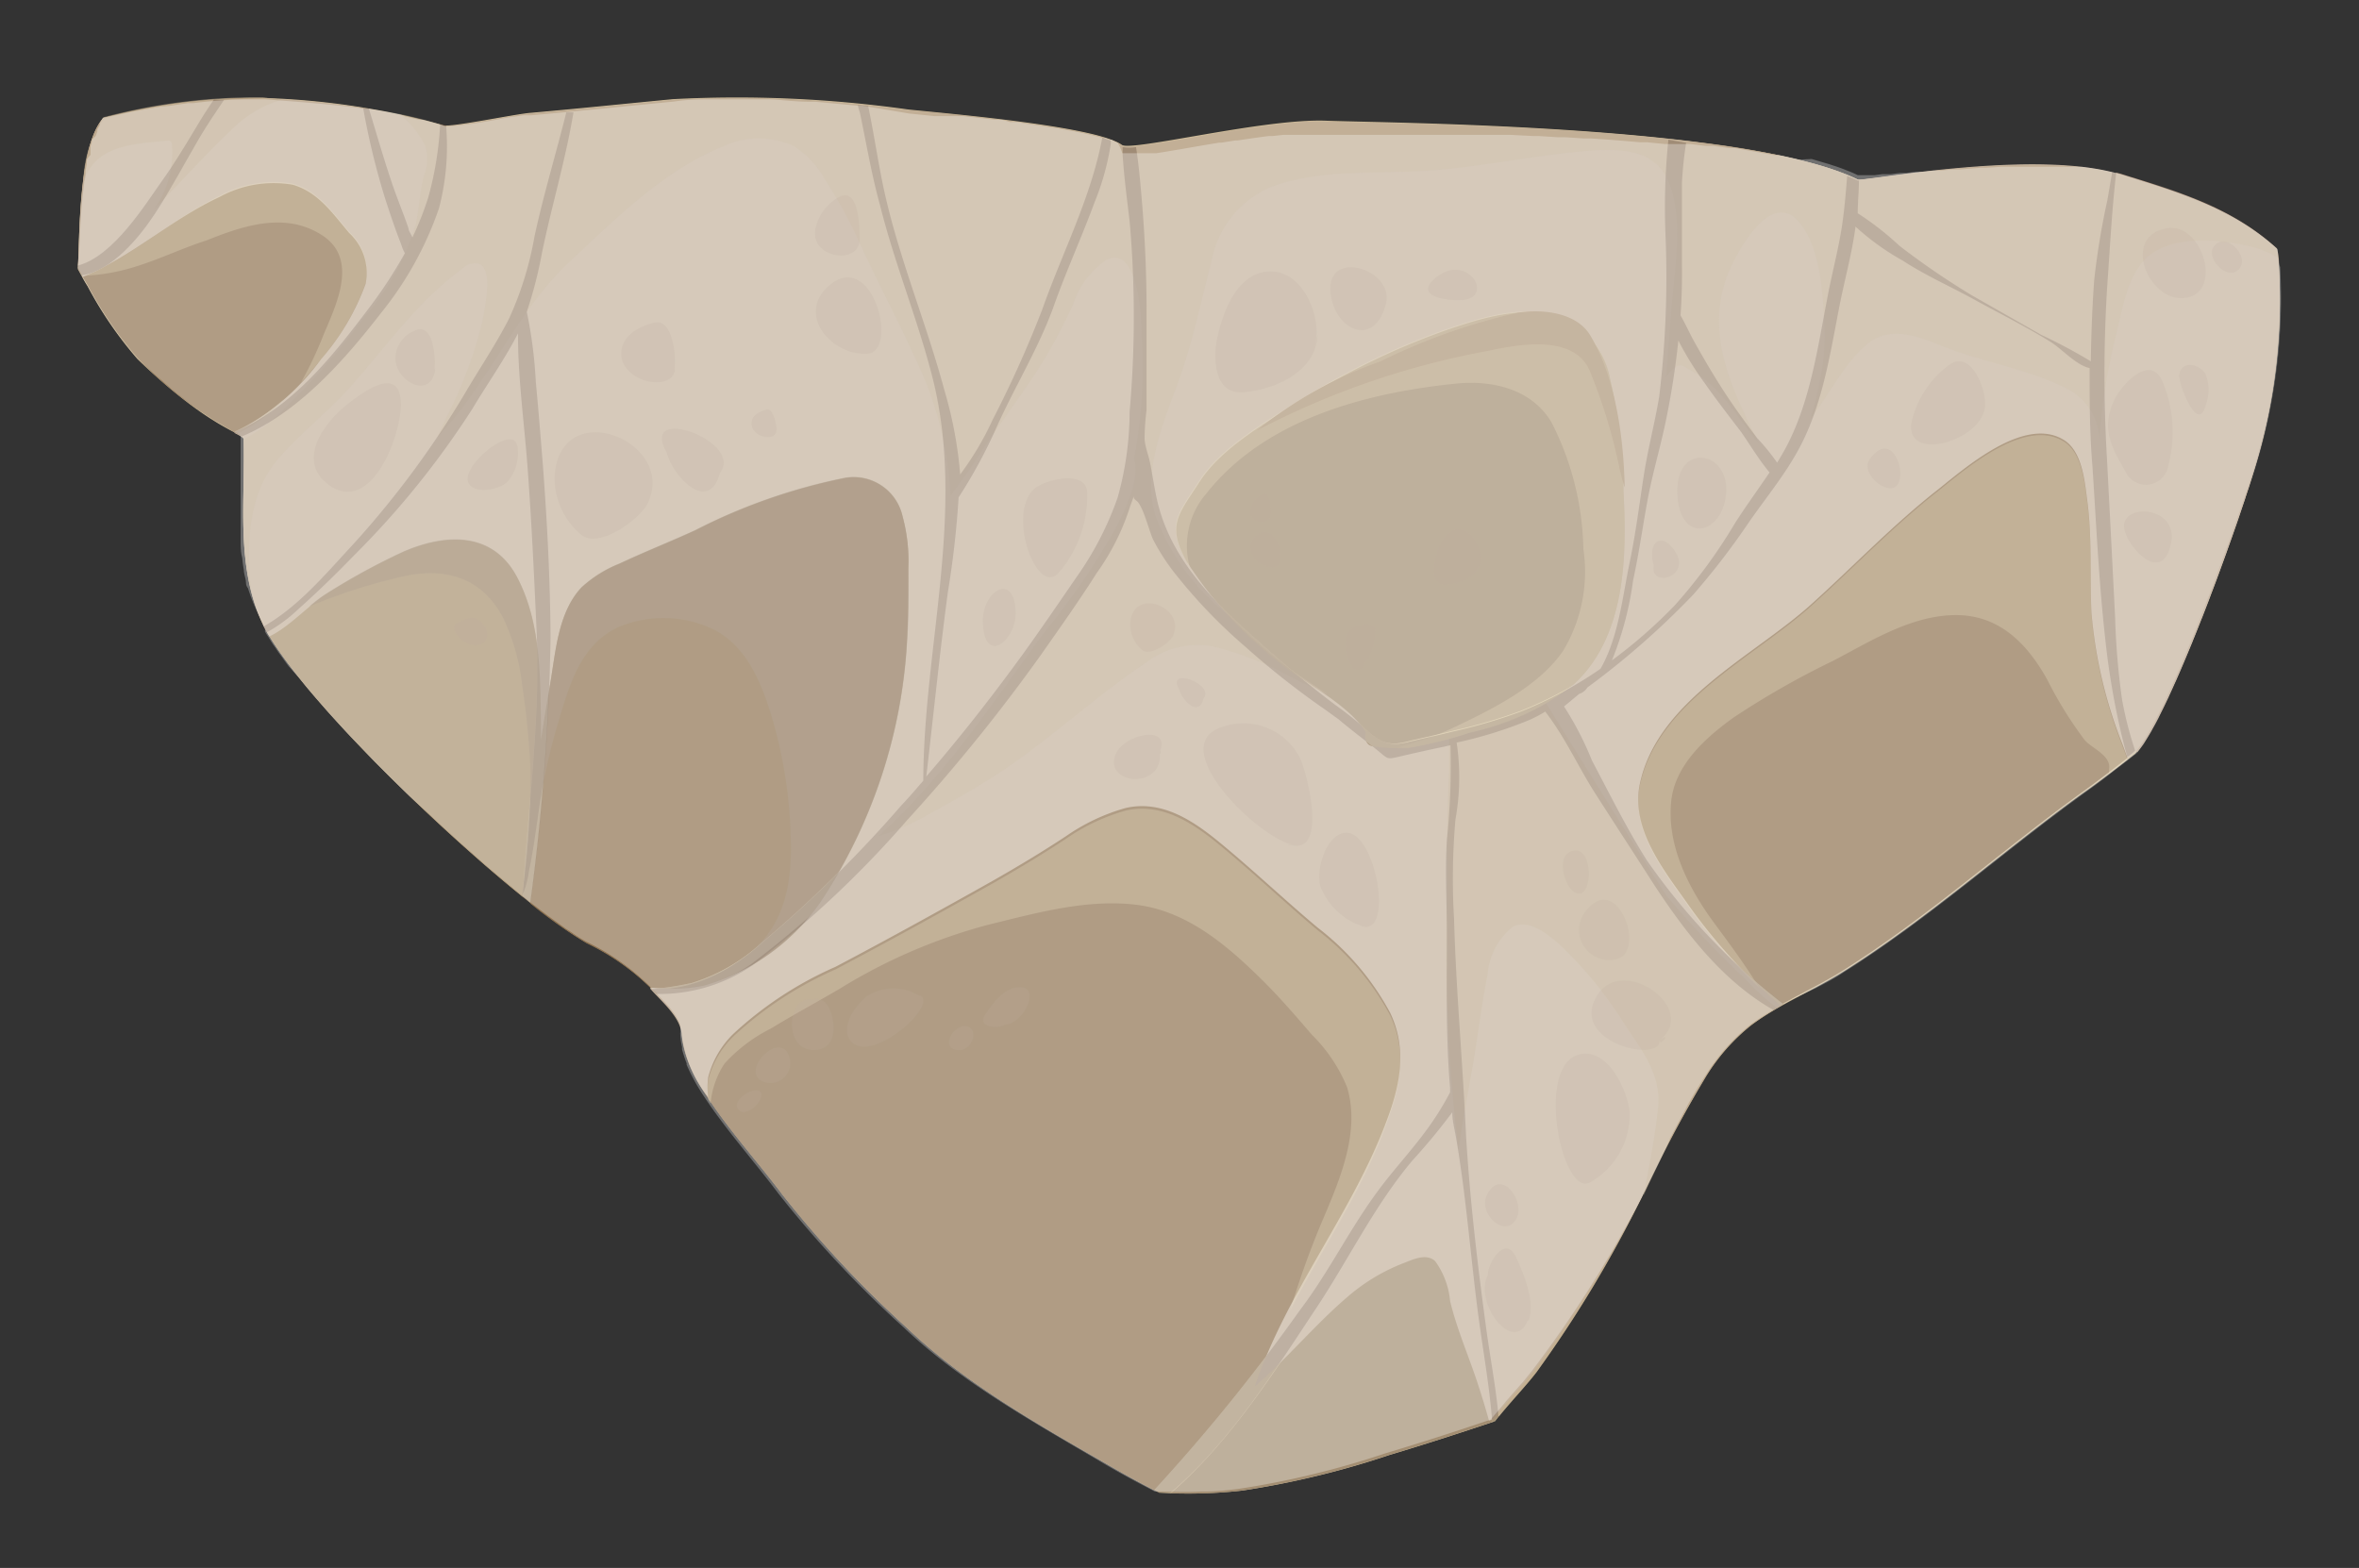 <svg xmlns="http://www.w3.org/2000/svg" viewBox="0 0 118.22 78.59"><rect x="0" y="0" width="118.22" height="78.59" fill="#333333" stroke="none"/><defs><style>.cls-1{isolation:isolate;}.cls-2{fill:#cdba97;}.cls-3{fill:#b79f88;}.cls-4{fill:#8e7250;}.cls-5{fill:#a8916f;}.cls-6{fill:#a38a73;}.cls-17,.cls-7{opacity:0.4;}.cls-8{fill:#a38e72;}.cls-9{fill:#c1a68c;}.cls-10,.cls-18{opacity:0.5;}.cls-11{fill:#9a836c;}.cls-12{fill:#a38671;}.cls-13,.cls-15,.cls-17,.cls-21,.cls-24{mix-blend-mode:multiply;}.cls-14{fill:#c4b29d;}.cls-15{opacity:0.6;}.cls-16{fill:#beaa8c;}.cls-18{mix-blend-mode:screen;}.cls-19{fill:#937e67;}.cls-20{fill:#e4d3aa;}.cls-21{opacity:0.2;}.cls-22{fill:#a38973;}.cls-23{fill:#ad9577;}.cls-24,.cls-26{opacity:0.3;}.cls-25{fill:#513a2d;}.cls-26{fill:#fff;}</style></defs><g class="cls-1"><g id="Layer_1" data-name="Layer 1"><path class="cls-2" d="M114.11,12.49c0,.3.08.6.1.9A28.84,28.84,0,0,1,113,23.45c-1,3.36-4.36,12.63-6,14.33-.88.69-1.76,1.38-2.65,2-4,2.89-7.76,6.28-12,8.94-1.49.93-3.18,1.62-4.6,2.67a10,10,0,0,0-2.24,2.53A63.59,63.59,0,0,0,82.28,60,60.18,60.18,0,0,1,77,68.78c-.56.73-1.38,1.57-2.08,2.46-1.76.59-3.52,1.16-5.29,1.69a43.61,43.61,0,0,1-7.36,1.78,24.44,24.44,0,0,1-4.18.11c-.85-.44-1.68-.89-2.48-1.36-3.47-2-7.2-4.09-10.12-6.88a54.63,54.63,0,0,1-6.28-6.72c-1.83-2.45-4.94-5.64-5-8,0-.87-1-1.68-1.57-2.32a12,12,0,0,0-3.27-2.3C25.54,45.05,14.58,34.8,13.05,31c-1.23-2.87-.75-6-.84-9,0-.28-1.71-.51-5.32-4a19.32,19.32,0,0,1-2.5-3.65c-.18-.28-.33-.57-.49-.86C4,12,3.9,7.3,5.18,5.91a29.83,29.83,0,0,1,8-1,37.81,37.81,0,0,1,9.05,1.37c.35.11,3.41-.53,4.3-.62,2.4-.21,4.79-.46,7.19-.69a61.46,61.46,0,0,1,11.81.52c2.06.21,9.42.84,10.68,1.77.47.35,7.13-1.33,10.24-1.21S87.5,6.25,93.1,9c.26.13,8.93-1.54,13.15-.23C109.15,9.64,111.84,10.42,114.11,12.49Z"/><path class="cls-3" d="M8.12,9.08c-.84,1.18-2.43,3.77-4.21,4.23.12-1.57,0-6,1.27-7.4A44.69,44.69,0,0,1,10.73,5c-.31.48-.63,1-.92,1.44C9.27,7.33,8.73,8.23,8.12,9.08Z"/><path class="cls-4" d="M20.14,12.26a2,2,0,0,0,.18.43,23.46,23.46,0,0,1-1.7,2.62c-1.94,2.57-3.91,5.09-6.85,6.35a19.74,19.74,0,0,1-4.88-3.72,19.32,19.32,0,0,1-2.5-3.65L4.1,13.8c1.5-.21,2.88-1.92,3.67-3.1S9.26,8.16,10,6.89c.39-.66.82-1.3,1.25-1.93a14.32,14.32,0,0,1,2,0c1.62.12,3.33.24,5,.47A37.41,37.41,0,0,0,19.33,10C19.58,10.72,19.84,11.5,20.14,12.26Z"/><path class="cls-5" d="M17.77,27.71a43.43,43.43,0,0,0,5.91-7.33c.74-1.24,1.62-2.48,2.28-3.77,0,2.35.34,4.72.5,7.05.19,2.62.31,5.24.43,7.87.21,4.5-.45,8.95-.69,13.42C21.67,41.3,15.13,34.87,13.34,31.61A7.43,7.43,0,0,0,15,30.43C15.92,29.57,16.87,28.64,17.77,27.71Z"/><path class="cls-4" d="M44.08,10.28c.75,3,1.91,5.77,2.65,8.72,1.65,6.62-.46,13.42-.48,20.13-.36.42-.72.84-1.1,1.24a62.84,62.84,0,0,1-7,6.9,9.12,9.12,0,0,1-3.48,2,16.32,16.32,0,0,1-2,.31h0a12,12,0,0,0-3.27-2.3,25.14,25.14,0,0,1-2.83-2,110.15,110.15,0,0,0,1-13.32c0-2.89-.17-5.78-.39-8.67-.11-1.37-.22-2.75-.35-4.12a22.67,22.67,0,0,0-.45-3.49,21.61,21.61,0,0,0,.77-3.1c.48-2.35,1.18-4.67,1.57-7l5-.49A47.85,47.85,0,0,1,43,5.27c0,.14.07.27.1.41C43.43,7.21,43.69,8.76,44.08,10.28Z"/><path class="cls-6" d="M20.7,12c-.07-.17-.16-.33-.2-.46-.27-.79-.6-1.57-.86-2.36-.41-1.22-.76-2.44-1.13-3.66a21.68,21.68,0,0,1,3.58.8,16.88,16.88,0,0,1-.6,3.72A15.74,15.74,0,0,1,20.7,12Z"/><path class="cls-4" d="M82.55,43.16c-1-1.58-1.85-3.3-2.75-5a15.89,15.89,0,0,0-1.4-2.71l.76-.63a.75.75,0,0,0,.41-.32,40.73,40.73,0,0,0,5.31-4.66,37,37,0,0,0,2.77-3.6c.81-1.17,1.73-2.29,2.42-3.52,1.26-2.22,1.65-4.85,2.13-7.32.26-1.33.63-2.65.81-4a12.43,12.43,0,0,0,2.36,1.7c1.13.74,2.38,1.29,3.56,1.94s2.58,1.35,3.81,2.11c.61.37,1.31,1.19,2,1.34,0,1.63,0,3.26.14,4.89.19,2.88.32,5.78.64,8.65a38.57,38.57,0,0,0,.66,4.13c.13.58.27,1.21.45,1.82-.77.6-1.55,1.2-2.33,1.76-4,2.89-7.76,6.28-12,8.94-.94.59-2,1.09-2.95,1.63A32.54,32.54,0,0,1,82.55,43.16Z"/><g class="cls-7"><path class="cls-3" d="M73.53,56.9c-.16-3.62-.5-7.22-.6-10.84a34.07,34.07,0,0,1,.07-5,11.86,11.86,0,0,0,.06-3.85,21.26,21.26,0,0,0,3.66-1.14,7.32,7.32,0,0,0,.78-.41c1,1.29,1.64,2.75,2.51,4.11s1.94,3,2.92,4.53c1.56,2.38,3.44,4.86,6,6.31-.39.23-.77.47-1.14.74a10,10,0,0,0-2.24,2.53A63.59,63.59,0,0,0,82.28,60,60.18,60.18,0,0,1,77,68.78c-.51.66-1.22,1.41-1.87,2.21-.14-1.51-.43-3-.63-4.49C74.05,63.32,73.67,60.1,73.53,56.9Z"/></g><path class="cls-4" d="M45.42,41.07a88,88,0,0,0,6.73-8.32c.94-1.34,1.9-2.69,2.78-4.08a11.82,11.82,0,0,0,1.68-3.37c.06-.15.11-.3.17-.46l0,0a.3.3,0,0,1,0,.08.38.38,0,0,0,.12.13c.35.23.67,1.64.87,2A10.59,10.59,0,0,0,59,28.89a26.16,26.16,0,0,0,3.39,3.51,41.44,41.44,0,0,0,4.05,3.19l.65.47c.61.52,1.26,1,1.87,1.49s.51.52,1.1.39c.76-.18,1.52-.35,2.29-.51l.34-.08a35.78,35.78,0,0,1-.18,4.74c-.1,1.57,0,3.15,0,4.72,0,2.57-.06,5.15.16,7.71v0l0,.23a14.47,14.47,0,0,1-1.33,2.09c-.75,1-1.62,1.93-2.35,2.94-1.4,1.91-2.41,4-3.86,5.91a91.7,91.7,0,0,1-7.29,9c-.77-.4-1.53-.81-2.26-1.24-3.47-2-7.2-4.09-10.12-6.88a54.63,54.63,0,0,1-6.28-6.72c-1.83-2.45-4.94-5.64-5-8,0-.77-.78-1.48-1.35-2.08a8.25,8.25,0,0,0,4.82-1.45A52,52,0,0,0,45.42,41.07Z"/><path class="cls-8" d="M66,65.54c1.62-2.45,2.88-5.08,4.78-7.34a31.33,31.33,0,0,0,2-2.42c0,.39.1.78.17,1.17.54,3.06.75,6.19,1.17,9.27.23,1.67.53,3.36.66,5.06-1.72.57-3.44,1.13-5.18,1.65a43.61,43.61,0,0,1-7.36,1.78,22.48,22.48,0,0,1-3.56.13C61.65,72.26,63.87,68.76,66,65.54Z"/><g class="cls-7"><path class="cls-9" d="M25.5,15.89c-.61,1.19-1.36,2.32-2.05,3.47a46.72,46.72,0,0,1-5.74,7.81c-1.35,1.45-2.74,3.18-4.52,4.14l-.14-.3c-1.23-2.87-.75-6-.84-9a.13.13,0,0,0-.07-.1c2.86-1.16,5.18-3.89,7-6.21A17.2,17.2,0,0,0,22,10.44a12.24,12.24,0,0,0,.37-4.11c.67,0,3.36-.55,4.18-.63l1.82-.17c-.52,2.09-1.15,4.15-1.6,6.25A16.77,16.77,0,0,1,25.5,15.89Z"/></g><path class="cls-8" d="M83.47,11.84a50.22,50.22,0,0,1-.32,8c-.22,1.33-.57,2.63-.78,4s-.4,2.88-.7,4.31c-.36,1.73-.56,3.76-1.46,5.33a20,20,0,0,1-4,2.15,26.79,26.79,0,0,1-3.41,1c-.64.16-1.28.3-1.92.45S69.69,37.45,69,37l-.26-.18a17.39,17.39,0,0,0-1.8-1.47c-1.33-1-2.64-2.1-3.9-3.23-2.26-2-4.46-4.17-5.09-7.22-.11-.52-.19-1.05-.29-1.58s-.26-.86-.3-1.3a12.1,12.1,0,0,1,.1-1.47c0-.57,0-1.13,0-1.7,0-1.09,0-2.18,0-3.28,0-2-.1-4.09-.29-6.13-.06-.69-.13-1.38-.24-2.07,1.87-.19,6.94-1.34,9.54-1.24,1.94.08,10.08.12,17.13.87A33.4,33.4,0,0,0,83.47,11.84Z"/><g class="cls-10"><path class="cls-6" d="M49.75,21.05a15.25,15.25,0,0,1-1.62,2.73,20.81,20.81,0,0,0-.8-4.25c-.87-3.24-2.17-6.35-2.93-9.62-.34-1.45-.55-3-.88-4.59l2,.21A74.08,74.08,0,0,1,55.28,6.9c-.56,3-2,5.75-3,8.59A56.52,56.52,0,0,1,49.75,21.05Z"/></g><g class="cls-10"><path class="cls-11" d="M91.6,14.73c-.49,2.5-.84,5.14-2,7.43-.16.32-.35.64-.54.95a10.75,10.75,0,0,0-1-1.23c-.61-.81-1.21-1.63-1.76-2.49s-.91-1.49-1.34-2.25c-.25-.44-.47-.94-.74-1.41.06-.84.08-1.68.07-2.52,0-1.38,0-2.75,0-4.13a19.38,19.38,0,0,1,.21-2,34,34,0,0,1,8.11,1.69c-.06.74-.12,1.49-.22,2.22C92.18,12.24,91.84,13.47,91.6,14.73Z"/></g><g class="cls-7"><path class="cls-3" d="M83.92,30.32a24.56,24.56,0,0,1-3.17,2.78,16.32,16.32,0,0,0,1.06-4c.3-1.38.49-2.77.75-4.16.23-1.2.57-2.36.83-3.55a40.41,40.41,0,0,0,.69-4.32,16.09,16.09,0,0,0,1.31,2.12c.58.83,1.2,1.63,1.82,2.44.5.65.94,1.4,1.47,2-.57.85-1.18,1.68-1.73,2.54A26.48,26.48,0,0,1,83.92,30.32Z"/></g><path class="cls-3" d="M113,23.45c-1,3.32-4.27,12.38-5.9,14.26a18.41,18.41,0,0,1-.65-2.53A36.25,36.25,0,0,1,106,31q-.2-4-.41-8a71.49,71.49,0,0,1,0-8.66c.14-1.92.23-3.81.45-5.69l.2.05c2.9.9,5.59,1.68,7.86,3.75,0,.3.08.6.1.9A28.84,28.84,0,0,1,113,23.45Z"/><g class="cls-10"><path class="cls-12" d="M105,14c-.1,1.36-.15,2.72-.17,4.08a27.06,27.06,0,0,0-2.49-1.33l-3.51-2a39.31,39.31,0,0,1-3.59-2.46,14.62,14.62,0,0,0-2.09-1.63c0-.55.06-1.1.06-1.64.78,0,8.51-1.41,12.69-.35l-.24,1.4A37.77,37.77,0,0,0,105,14Z"/></g><path class="cls-3" d="M56.67,11a54.39,54.39,0,0,1,0,9.55,16,16,0,0,1-.6,4.3,16.08,16.08,0,0,1-2.07,4c-.88,1.28-1.75,2.56-2.66,3.82-1.53,2.11-3.15,4.18-4.86,6.16.36-3.08.67-6.16,1.08-9.23a47.15,47.15,0,0,0,.54-4.76A25.54,25.54,0,0,0,50,21.29c.91-2,2.08-3.91,2.81-5.95.63-1.77,1.41-3.48,2.06-5.24a12.82,12.82,0,0,0,.8-2.91.76.76,0,0,1,0-.15,2.61,2.61,0,0,1,.53.26l0,0c0,.17,0,.32,0,.39C56.39,8.82,56.54,9.93,56.67,11Z"/><g class="cls-13"><path class="cls-14" d="M114.21,13.39c0-.3,0-.6-.1-.9-2.27-2.07-5-2.85-7.86-3.75C102,7.43,93.36,9.1,93.1,9,87.5,6.25,69.5,6.22,66.48,6.09S56.71,7.65,56.24,7.3C55,6.37,47.62,5.74,45.56,5.53A61.46,61.46,0,0,0,33.75,5c-2.4.23-4.79.48-7.19.69-.89.09-3.95.73-4.3.62a37.81,37.81,0,0,0-9-1.37,29.83,29.83,0,0,0-8,1C3.9,7.3,4,12,3.9,13.43c.08.15.16.3.25.45,2.44-1,4.46-2.9,6.84-4a5.64,5.64,0,0,1,3.68-.62c1.28.37,2,1.44,2.83,2.42a2.72,2.72,0,0,1,.82,2.55A11.87,11.87,0,0,1,16.09,18a12,12,0,0,1-4.36,3.69c.33.17.48.25.48.34.09,3-.39,6.16.84,9a6.08,6.08,0,0,0,.45.87c1-.47,2-1.6,2.87-2.14a33.37,33.37,0,0,1,3.85-2.1c2.15-.93,4.5-1,5.7,1.29s1.15,5,1.19,7.36c0,.27,0,.54,0,.81.14-.94.3-1.89.46-2.83.28-1.61.39-3.58,1.57-4.84a6.15,6.15,0,0,1,1.9-1.19c1.25-.59,2.55-1.1,3.81-1.68a28.87,28.87,0,0,1,7.49-2.62,2.51,2.51,0,0,1,2.89,1.92,8.45,8.45,0,0,1,.29,2.6c0,1.18,0,2.34-.06,3.51a26.2,26.2,0,0,1-4.26,13.08,10.65,10.65,0,0,1-5.92,4.32,9.31,9.31,0,0,1-2.69.11l0,.06c.56.64,1.55,1.45,1.57,2.32A6.35,6.35,0,0,0,35.49,55a3.92,3.92,0,0,1,0-1,4.67,4.67,0,0,1,1.25-2.17,18.32,18.32,0,0,1,5.13-3.37c2.64-1.39,5.26-2.84,7.86-4.3,1.25-.71,2.48-1.45,3.68-2.24a9.93,9.93,0,0,1,3-1.42c1.73-.4,3.24.54,4.52,1.57,1.75,1.42,3.4,3,5.11,4.43a13.3,13.3,0,0,1,3.63,4.27c.87,1.83.49,3.66-.2,5.46-1.74,4.64-5,8.55-6.58,13.25,1.62-1.39,3-3.07,4.62-4.46a9.55,9.55,0,0,1,2.78-1.69c.48-.18,1.17-.54,1.63-.12a4,4,0,0,1,.75,2c.33,1.37.91,2.71,1.34,4,.21.64.42,1.3.61,2l.19-.06c.7-.89,1.52-1.73,2.08-2.46A60.18,60.18,0,0,0,82.28,60a63.59,63.59,0,0,1,3.23-6.11,10,10,0,0,1,2.24-2.53,14.59,14.59,0,0,1,1.5-.95,27.17,27.17,0,0,1-4.64-5.06c-1.22-1.73-2.9-3.79-2.43-6.06.88-4.18,5.7-6.39,8.59-9,2.13-1.92,4.11-4,6.36-5.76,1.39-1.11,4.26-3.62,6.21-2.53,1,.53,1.13,2.1,1.25,3,.26,1.88.14,3.79.22,5.69a23.2,23.2,0,0,0,1.57,6.65l.24.66.37-.29c1.61-1.7,4.94-11,6-14.33A28.84,28.84,0,0,0,114.21,13.39ZM78.88,34.29a12.41,12.41,0,0,1-5.18,2.42,20.41,20.41,0,0,1-3,.76,7,7,0,0,1-1.88-.06c-.52-.07-.38-.69-.38-.69-.67-1.21-2.74-2.35-3.85-3.14a20.63,20.63,0,0,1-5.13-5.45c-1-1.83-.41-2.32.67-4s3.39-3,5.19-4.13a36.31,36.31,0,0,1,7.07-3.42c1.75-.61,3.87-1.27,5.71-.73A4.2,4.2,0,0,1,80.69,19a26.47,26.47,0,0,1,.67,5.61C81.54,27.91,81.47,31.9,78.88,34.29Z"/></g><g class="cls-15"><path class="cls-16" d="M87.75,51.4a10,10,0,0,0-2.24,2.53,59.36,59.36,0,0,0-3.15,6c.28-1.46.58-2.93.73-4.39.18-1.66-.8-2.88-1.67-4.2a20.37,20.37,0,0,0-3.12-3.86c-.56-.52-1.67-1.5-2.52-1a3.42,3.42,0,0,0-1.23,2.38c-.31,1.54-.49,3.11-.76,4.66-.25,1.37-.5,2.75-.7,4.14a84.41,84.41,0,0,1-.58-12.52c0-2.19,0-4.38.11-6.57,0-.51,0-1,0-1.52l1-.31a16.43,16.43,0,0,0,3.87-1.48c2,3.23,4,6.45,6,9.6A45.73,45.73,0,0,0,87.4,49a12,12,0,0,0,1.66,1.52A13.86,13.86,0,0,0,87.75,51.4Z"/></g><g class="cls-17"><path class="cls-16" d="M112.8,12.36c-1.46-.33-3.47-.56-4.81.25s-1.59,2.79-1.92,4.09a30.71,30.71,0,0,0-.86,5.29,3,3,0,0,0-1.52-2.45c-2-1.05-4.33-1.37-6.44-2.22-1.22-.5-2.56-1-3.7-.05S91.68,19.8,90.72,21a16.35,16.35,0,0,0,.47-1.86,11.17,11.17,0,0,0,.24-2.76c-.08-1.6-.18-4-1.31-5.29-1.43-1.61-3.14,1.66-3.54,2.69-1.16,3,.25,5.79,1.58,8.46C87.09,21,86.3,19.43,84.8,18.61c-.48-.26-.56-.47-1-.08a2.11,2.11,0,0,0-.3.37c.08-1.09.17-2.17.25-3.26.14-1.9.59-4.32,0-6.18s-2.13-2-3.84-1.92c-2.72.19-5.4.79-8.11,1s-5.64-.11-8.16.86a5.05,5.05,0,0,0-2.94,3.77c-.54,2.06-.94,4.06-1.68,6.06s-1.75,4.43-1.13,6.58a11.44,11.44,0,0,0,3.74,5.08,23.72,23.72,0,0,0,3,2.64c.5.35,1.19.78,1.87,1.26L65,34.1a16.59,16.59,0,0,0-4.1-1.67,4.18,4.18,0,0,0-3.41.75C55,34.83,52.8,36.9,50.31,38.59c-1.17.78-2.4,1.48-3.63,2.15A12.4,12.4,0,0,1,44,41.92c3.24-2.87,5.73-6.67,8.27-10.14A36.42,36.42,0,0,0,56,26.31c.4-.84,1.14-2.28.83-3.31a24.78,24.78,0,0,0,.38-6.21c0-.71-.13-4.53-1.75-3.77a4.29,4.29,0,0,0-1.66,2.19,26.18,26.18,0,0,1-1.92,3.53c-1,1.51-2.14,3-3.1,4.51-.34.54-.77,1.06-1.14,1.6a17.87,17.87,0,0,0-1.28-5.78c-1-2.34-2.22-4.58-3.28-6.88A23.52,23.52,0,0,0,41.34,9a4.63,4.63,0,0,0-1.56-1.67,4.15,4.15,0,0,0-3.51,0c-3,1.21-5.37,3.6-7.69,5.76-2.72,2.53-4.12,6.19-6.67,8.84l.45-1a21.55,21.55,0,0,0,1.78-4.7c.1-.51.62-2.69-.12-3a.87.87,0,0,0-.84.23,17.32,17.32,0,0,0-2,1.76c-1.25,1.29-2.33,2.71-3.51,4.05S15.15,21.64,14,22.94c-1.57,1.77-1.64,4.24-1.42,6.6-.6-2.44-.29-5-.36-7.52a9.05,9.05,0,0,0,2.27-1.78,35.86,35.86,0,0,0,3.79-4.38,12.48,12.48,0,0,0,2.54-4.57c.18-.81.21-1.67.42-2.48a2.24,2.24,0,0,0,.06-1.51A4.67,4.67,0,0,0,20,5.71a19.09,19.09,0,0,1,2.31.61c.35.11,3.41-.53,4.3-.62,2.4-.21,4.79-.46,7.19-.69a61.46,61.46,0,0,1,11.81.52c2.06.21,9.42.84,10.68,1.77.47.35,7.13-1.33,10.24-1.21S87.5,6.25,93.1,9c.26.13,8.93-1.54,13.15-.23,2.9.9,5.59,1.68,7.86,3.75,0,.12,0,.24,0,.37A5.3,5.3,0,0,0,112.8,12.36Z"/></g><g class="cls-15"><path class="cls-16" d="M11.91,21.73l-.18-.09A9.43,9.43,0,0,0,14.23,20,7.25,7.25,0,0,1,11.91,21.73Z"/></g><g class="cls-15"><path class="cls-16" d="M13.84,5.09a5.84,5.84,0,0,0-2.21,1.39c-1.35,1.28-2.59,2.67-3.9,4A4.91,4.91,0,0,0,8.61,7.2a.19.19,0,0,0-.22-.15c-1.21.13-2.94.16-3.76,1.23A4.81,4.81,0,0,0,4.18,9a6.13,6.13,0,0,1,1-3.12,29.83,29.83,0,0,1,8-1L14.1,5Z"/></g><g class="cls-18"><path class="cls-19" d="M45.47,32a26.2,26.2,0,0,1-4.26,13.08,10.65,10.65,0,0,1-5.92,4.32,7.35,7.35,0,0,1-1.76.15,6.85,6.85,0,0,0,.79-.13A8,8,0,0,0,37.26,48c2-1.4,2.44-3.58,2.37-5.9a23.34,23.34,0,0,0-1-6.32c-.5-1.61-1.22-3.33-2.77-4.18a5.81,5.81,0,0,0-4.79-.2c-2,.87-2.55,3-3.13,4.93a30.34,30.34,0,0,0-1,4.72c-.13.86-.24,1.73-.43,2.59a4.57,4.57,0,0,1-.36,1.3l0,0a41.42,41.42,0,0,0,.43-6.39,38.22,38.22,0,0,0-.4-4.13A10.76,10.76,0,0,0,25.23,31c-1.15-2.23-3.19-2.63-5.48-2A27.23,27.23,0,0,0,15.5,30.4a6.24,6.24,0,0,1,.87-.66,33.37,33.37,0,0,1,3.85-2.1c2.15-.93,4.5-1,5.7,1.29s1.15,5,1.19,7.36c0,.27,0,.54,0,.81.14-.94.3-1.89.46-2.83.28-1.61.39-3.58,1.57-4.84a6.15,6.15,0,0,1,1.9-1.19c1.25-.59,2.55-1.1,3.81-1.68a28.87,28.87,0,0,1,7.49-2.62,2.51,2.51,0,0,1,2.89,1.92,8.45,8.45,0,0,1,.29,2.6C45.54,29.64,45.56,30.8,45.47,32Z"/><g class="cls-15"><path class="cls-20" d="M105.69,38.79a1.42,1.42,0,0,0,0-.22c.15-.69-.88-1.07-1.22-1.48a19.63,19.63,0,0,1-1.86-3c-1-1.81-2.41-3.28-4.63-3.26s-4.27,1.33-6.11,2.29a41.7,41.7,0,0,0-5,2.85c-1.39,1-2.94,2.38-3.12,4.21-.22,2.22.88,4.35,2.16,6.09.74,1,1.48,2,2.15,3.07l.14.21a27.06,27.06,0,0,1-3.59-4.12c-1.22-1.73-2.9-3.79-2.43-6.06.88-4.18,5.7-6.39,8.59-9,2.13-1.92,4.11-4,6.36-5.76,1.39-1.11,4.26-3.62,6.21-2.53,1,.53,1.13,2.1,1.25,3,.26,1.88.14,3.79.22,5.69a23.2,23.2,0,0,0,1.57,6.65l.24.66.37-.29Z"/></g><g class="cls-15"><path class="cls-20" d="M64.65,65.7a43.34,43.34,0,0,1,1.55-4.35c.88-2.08,2-4.55,1.31-6.85a7.9,7.9,0,0,0-1.76-2.63c-.86-1-1.72-2-2.67-2.92-1.71-1.67-3.67-3.3-6.14-3.6s-5,.41-7.41,1a27.63,27.63,0,0,0-7.45,3.21c-1.14.67-2.31,1.3-3.46,2a7.89,7.89,0,0,0-2.31,1.75,4.33,4.33,0,0,0-.7,2,1.88,1.88,0,0,1-.12-.18,3.87,3.87,0,0,1,0-1,4.67,4.67,0,0,1,1.25-2.17,18.32,18.32,0,0,1,5.13-3.37c2.64-1.39,5.26-2.84,7.86-4.3,1.25-.71,2.48-1.45,3.68-2.24a9.93,9.93,0,0,1,3-1.42c1.73-.4,3.24.54,4.52,1.57,1.75,1.42,3.4,3,5.11,4.43a13.3,13.3,0,0,1,3.63,4.27c.87,1.83.49,3.66-.2,5.46C68.31,59.62,66.27,62.57,64.65,65.7Z"/></g><g class="cls-15"><path class="cls-20" d="M78.88,34.29a12.41,12.41,0,0,1-5.18,2.42,20.41,20.41,0,0,1-3,.76,4.58,4.58,0,0,1-.64,0,16.44,16.44,0,0,0,3.14-1.17c1.83-.88,4-2,5.15-3.7a7.71,7.71,0,0,0,1-5.09,14.53,14.53,0,0,0-1.59-6.33c-1-1.7-3-2.14-4.82-1.95-4.5.46-9.54,1.79-12.47,5.49a4,4,0,0,0-.85,3.68c-.07-.1-.13-.21-.19-.31-1-1.83-.41-2.32.67-4s3.39-3,5.19-4.13a36.31,36.31,0,0,1,7.07-3.42c1.75-.61,3.87-1.27,5.71-.73A4.2,4.2,0,0,1,80.69,19a26.47,26.47,0,0,1,.67,5.61C81.54,27.91,81.47,31.9,78.88,34.29Z"/></g><g class="cls-15"><path class="cls-20" d="M18.32,14.21A11.87,11.87,0,0,1,16.09,18c-.3.39-.63.78-1,1.16a19.06,19.06,0,0,0,1.12-2.37c.65-1.54,1.77-3.81-.07-5s-3.95-.48-5.79.26C9.15,12.43,8,13,6.68,13.4a10.17,10.17,0,0,1-2.39.42c2.38-1,4.37-2.86,6.7-4a5.64,5.64,0,0,1,3.68-.62c1.28.37,2,1.44,2.83,2.42A2.72,2.72,0,0,1,18.32,14.21Z"/></g></g><g class="cls-21"><path class="cls-22" d="M32.45,25.24c-.39.79-2.42,2.27-3.3,1.58a3.7,3.7,0,0,1-1.35-3c.3-4.05,6.17-1.69,4.65,1.42C32,26.14,32.75,24.61,32.45,25.24Z"/><path class="cls-22" d="M36.08,23.7c-.56,2.11-2.39.14-2.66-1-1.45-2.52,3.9-.57,2.66,1Z"/><path class="cls-22" d="M64.92,42.36c-1.63-.12-6.72-5-3.62-5.94A3.18,3.18,0,0,1,65.15,38c.34.71,1.31,4.5-.23,4.39C63.72,42.27,65.43,42.39,64.92,42.36Z"/><path class="cls-22" d="M68.35,46.45a3.41,3.41,0,0,1-2.14-1.93c-.34-.75.23-2.78,1.27-2.78,1.44,0,2.35,4.95.87,4.71Z"/><path class="cls-22" d="M58.12,37.71c.21,1.88-2.84,1.65-2.21.09.42-1,2.79-1.53,2.21-.09C58.15,38,58.22,37.45,58.12,37.71Z"/><path class="cls-22" d="M53.14,28.59c-1.07,1.57-2.72-2.72-1.34-4.06.49-.47,2.54-1,2.68.08a5.93,5.93,0,0,1-1.34,4Z"/><path class="cls-22" d="M50.9,30.74c0,1.34-1.49,2.58-1.64.61-.14-1.74,1.62-2.77,1.64-.61Z"/><path class="cls-22" d="M66,17.07c-.26,1.67-2.22,2.48-3.71,2.59S60.8,17.87,61,16.94c.27-1.23.91-3.06,2.36-3.31,1.78-.3,2.82,2,2.59,3.44C65.7,18.72,66.14,15.92,66,17.07Z"/><path class="cls-22" d="M69.46,15.19c-.54,2.28-2.57,1.39-2.78-.5-.24-2.27,3.18-1.2,2.78.5C69.28,16,69.73,14.05,69.46,15.19Z"/><path class="cls-22" d="M73.53,15c-.46.14-2.76,0-1.67-1,1.52-1.38,2.94.64,1.67,1Z"/><path class="cls-22" d="M86.5,24.78c-.21,2-2.23,2.49-2.43.14-.23-2.84,2.66-2.39,2.43-.14C86.42,25.51,86.53,24.46,86.5,24.78Z"/><path class="cls-22" d="M84,27.73c.69,1.21-1.31,1.74-1.13.61-.34-1.27.48-1.73,1.13-.61C84.17,28,84,27.72,84,27.73Z"/><path class="cls-22" d="M79.74,59.23c-1.43,1-2.91-6-.49-6.4,1.37-.21,2.25,1.76,2.41,2.81a3.88,3.88,0,0,1-1.92,3.59Z"/><path class="cls-22" d="M83.16,52.15c.11,1.17-4.64.09-3.09-2.3,1.28-2,5.13.73,3.09,2.3C83.19,52.51,83.83,51.63,83.16,52.15Z"/><path class="cls-22" d="M80.9,48.1a1.51,1.51,0,0,1-1.32-2.56c1.55-1.77,3,2.35,1.32,2.56Z"/><path class="cls-22" d="M78.91,44.73c-.54-.3-1-2,0-2.1s.91,2.61,0,2.1Z"/><path class="cls-22" d="M76.56,66.19c-.7,1.74-2.72-.87-2-2.28,0-.63.87-2,1.39-.94.4.83,1,2.27.66,3.22Z"/><path class="cls-22" d="M76,61.07c-.56,1.08-2-.29-1.46-1.22.7-1.33,1.91.36,1.46,1.22C75.86,61.28,76.07,60.87,76,61.07Z"/><path class="cls-22" d="M25.91,22.26a2.22,2.22,0,0,1-.42,1.82c-.32.43-1.65.74-2,.15-.45-.81,2.06-2.88,2.39-2C26.09,22.76,25.81,22,25.91,22.26Z"/><path class="cls-22" d="M23.16,31.13c1-.71,1.83,1.09.75,1.22-.71.09-1.74-1.09-.75-1.22C23.3,31,23,31.16,23.16,31.13Z"/><path class="cls-22" d="M46.09,49.88c1,.49-2.5,3.54-3.47,2.28-.54-.71.29-1.82.84-2.24a2.49,2.49,0,0,1,2.63,0Z"/><path class="cls-22" d="M41,50.17c.63-.43,1.51,2.59-.32,2.46-1.52-.1-1.2-3.12.32-2.46C41.21,50,40.51,50,41,50.17Z"/><path class="cls-22" d="M39.43,52.72a1,1,0,0,1-1,1.55c-1.48-.32.38-2.45,1-1.55C39.59,52.93,39.29,52.52,39.43,52.72Z"/><path class="cls-22" d="M38.16,54.9c0,.4-.86,1.19-1.19.67s1.19-1.34,1.19-.67Z"/><path class="cls-22" d="M51,49.49c1.21-.15.37,1.81-.64,1.87-.35.22-1.41.14-1-.49s.95-1.3,1.6-1.38C51.37,49.44,50.67,49.53,51,49.49Z"/><path class="cls-22" d="M48.32,51.43c.79,0,.45,1.2-.23,1.21-1,0-.4-1.19.23-1.21Z"/><path class="cls-22" d="M16.45,24.28c-1.61-1.19-.2-3.11.94-4,.78-.62,2.62-2,2.7-.11.06,1.55-1.46,5.72-3.64,4.12Z"/><path class="cls-22" d="M21.82,18.43c-.15,1.6-1.88.79-2-.36a1.5,1.5,0,0,1,.91-1.47c1-.54,1.1,1.35,1.05,1.83C21.8,18.74,21.84,18.25,21.82,18.43Z"/><path class="cls-22" d="M43.46,17.73c-1.75.11-3.59-1.94-1.92-3.41,2.18-1.9,3.54,3.31,1.92,3.41Z"/><path class="cls-22" d="M43.08,12c0,1.31-2.53.95-2.21-.56a2.39,2.39,0,0,1,1.05-1.49c1.17-.81,1.16,1.6,1.16,2.05Z"/><path class="cls-22" d="M99.45,20.54c-.36,1.63-4,2.62-3.65.61a4.9,4.9,0,0,1,1.86-2.84c1.15-.9,2,1.44,1.79,2.23Z"/><path class="cls-22" d="M94.67,24.47c-.63-.08-1.32-.9-1-1.41,1.32-1.91,2.19,1.56,1,1.41Z"/><path class="cls-22" d="M108.66,23.34a1.13,1.13,0,0,1-2.16.26c-.72-1.23-1.23-2.2-.5-3.63.35-.71,1.77-2.25,2.37-.85a6.57,6.57,0,0,1,.29,4.22C108.42,24.23,109,22,108.66,23.34Z"/><path class="cls-22" d="M108.8,27.22c-.39,2-2,.46-2.32-.61-.41-1.41,2.71-1.35,2.32.61C108.69,27.77,108.87,26.84,108.8,27.22Z"/><path class="cls-22" d="M110.53,20.34c-.4,1.43-1.36-1.13-1.32-1.52.08-.78,1-.59,1.31-.09a2.09,2.09,0,0,1,0,1.61C110.42,20.73,110.62,20,110.53,20.34Z"/><path class="cls-22" d="M109.42,14.94c-1.77.13-3.1-3.08-.86-3.5,1.85-.34,2.91,3.36.86,3.5Z"/><path class="cls-22" d="M112.08,13.59c-.56.39-1.54-.68-1.14-1.23.62-.86,2,.67,1.14,1.23Z"/><path class="cls-22" d="M33.84,18.48c-.14,1.29-2.88.62-2.7-.89.1-.83.94-1.25,1.66-1.42.94-.22,1.1,1.79,1,2.31C33.81,18.82,33.91,17.9,33.84,18.48Z"/><path class="cls-22" d="M58.78,31.88c-.18.36-1.11,1-1.52.72a1.69,1.69,0,0,1-.62-1.37c.14-1.86,2.84-.78,2.14.65Z"/><path class="cls-22" d="M60.32,35c-.26,1-1.1.07-1.23-.45-.66-1.16,1.8-.26,1.23.45C60.32,35,60.39,34.93,60.32,35Z"/><path class="cls-22" d="M68.29,33.42c-.49.72-1.25-1.25-.61-1.87.22-.21,1.16-.46,1.23,0a2.73,2.73,0,0,1-.62,1.83Z"/><path class="cls-22" d="M74.19,28.12c-.12.77-1,1.14-1.71,1.19s-.66-.82-.57-1.25.42-1.41,1.09-1.52,1.3.9,1.19,1.58S74.27,27.6,74.19,28.12Z"/><path class="cls-22" d="M63.84,28.43c-.8.05-1.65-.9-.88-1.57,1-.88,1.63,1.52.88,1.57C63.41,28.45,64,28.41,63.84,28.43Z"/><path class="cls-22" d="M63.67,25.78c0,.61-1.17.44-1-.26a1.08,1.08,0,0,1,.48-.68c.54-.38.54.74.54.94Z"/><path class="cls-22" d="M38.91,21.59c-.06.6-1.33.29-1.24-.41,0-.38.43-.57.76-.65s.51.82.48,1.06S38.94,21.33,38.91,21.59Z"/></g><path class="cls-23" d="M81.42,24.41c0,.11-.23-.79-.25-.89a27.16,27.16,0,0,0-1.48-4.88c-.75-1.89-3.53-1.4-5.13-1.05a40.68,40.68,0,0,0-11.59,4s0,0,0,0a20.78,20.78,0,0,1,6.22-3.48,30.65,30.65,0,0,1,6.9-2.44c1.24-.19,2.93,0,3.61,1.15C81,19,81.37,22.06,81.42,24.41Z"/><g class="cls-24"><path class="cls-25" d="M26.4,15.63a22.67,22.67,0,0,1,.45,3.49c.13,1.37.24,2.75.35,4.12.22,2.89.37,5.78.39,8.67a110.15,110.15,0,0,1-1,13.32L26.2,45c.24-4.47.9-8.92.69-13.42-.12-2.63-.24-5.25-.43-7.87-.16-2.33-.51-4.7-.5-7-.66,1.29-1.54,2.53-2.28,3.77a43.43,43.43,0,0,1-5.91,7.33c-.9.93-1.85,1.86-2.82,2.72a7.43,7.43,0,0,1-1.61,1.18c-.05-.1-.11-.2-.15-.3,1.78-1,3.17-2.69,4.52-4.14a46.72,46.72,0,0,0,5.74-7.81c.69-1.15,1.44-2.28,2.05-3.47a16.77,16.77,0,0,0,1.28-4.11c.45-2.1,1.08-4.16,1.6-6.25l.36,0c-.39,2.36-1.09,4.68-1.57,7A21.61,21.61,0,0,1,26.4,15.63Z"/><path class="cls-25" d="M22,10.44a17.2,17.2,0,0,1-2.89,5.23c-1.8,2.32-4.12,5-7,6.21a2,2,0,0,0-.37-.22c2.94-1.26,4.91-3.78,6.85-6.35a23.46,23.46,0,0,0,1.7-2.62,2,2,0,0,1-.18-.43c-.3-.76-.56-1.54-.81-2.31a37.41,37.41,0,0,1-1.1-4.53l.28,0c.37,1.22.72,2.44,1.13,3.66.26.79.59,1.57.86,2.36,0,.13.13.29.2.46a15.74,15.74,0,0,0,.79-2,16.88,16.88,0,0,0,.6-3.72l.17.05h.12A12.24,12.24,0,0,1,22,10.44Z"/><path class="cls-25" d="M7.77,10.7C7,11.88,5.6,13.59,4.1,13.8l-.2-.37s0-.09,0-.12c1.78-.46,3.37-3.05,4.21-4.23.61-.85,1.15-1.75,1.69-2.65.29-.49.61-1,.92-1.44l.52,0c-.43.63-.86,1.27-1.25,1.93C9.26,8.16,8.58,9.47,7.77,10.7Z"/><path class="cls-25" d="M105.6,14.38c.14-1.92.23-3.81.45-5.69l-.2-.06-.24,1.4a37.77,37.77,0,0,0-.66,4c-.1,1.36-.15,2.72-.17,4.08a27.06,27.06,0,0,0-2.49-1.33l-3.51-2a39.31,39.31,0,0,1-3.59-2.46,14.62,14.62,0,0,0-2.09-1.63c0-.55.06-1.1.06-1.64H93.1a5.27,5.27,0,0,0-.53-.23c-.06.74-.12,1.49-.22,2.22-.17,1.28-.51,2.51-.75,3.77-.49,2.5-.84,5.14-2,7.43-.16.32-.35.64-.54.95a10.75,10.75,0,0,0-1-1.23c-.61-.81-1.21-1.63-1.76-2.49s-.91-1.49-1.34-2.25c-.25-.44-.47-.94-.74-1.41.06-.84.08-1.68.07-2.52,0-1.38,0-2.75,0-4.13a19.38,19.38,0,0,1,.21-2L83.61,7a33.4,33.4,0,0,0-.14,4.88,50.22,50.22,0,0,1-.32,8c-.22,1.33-.57,2.63-.78,4s-.4,2.88-.7,4.31c-.36,1.73-.56,3.76-1.46,5.33a20,20,0,0,1-4,2.15,26.79,26.79,0,0,1-3.41,1c-.64.16-1.28.3-1.92.45S69.69,37.45,69,37l-.26-.18a17.39,17.39,0,0,0-1.8-1.47c-1.33-1-2.64-2.1-3.9-3.23-2.26-2-4.46-4.17-5.09-7.22-.11-.52-.19-1.05-.29-1.58s-.26-.86-.3-1.3a12.1,12.1,0,0,1,.1-1.47c0-.57,0-1.13,0-1.7,0-1.09,0-2.18,0-3.28,0-2-.1-4.09-.29-6.13-.06-.69-.13-1.38-.24-2.07a1.9,1.9,0,0,1-.67,0c0,.17,0,.32,0,.39.07,1.11.22,2.22.35,3.33a54.39,54.39,0,0,1,0,9.55,16,16,0,0,1-.6,4.3,16.08,16.08,0,0,1-2.07,4c-.88,1.28-1.75,2.56-2.66,3.82-1.53,2.11-3.15,4.18-4.86,6.16.36-3.08.67-6.16,1.08-9.23a47.15,47.15,0,0,0,.54-4.76A25.54,25.54,0,0,0,50,21.29c.91-2,2.08-3.91,2.81-5.95.63-1.77,1.41-3.48,2.06-5.24a12.82,12.82,0,0,0,.8-2.91.76.76,0,0,1,0-.15l-.43-.14c-.56,3-2,5.75-3,8.59a56.52,56.52,0,0,1-2.5,5.56,15.25,15.25,0,0,1-1.62,2.73,20.81,20.81,0,0,0-.8-4.25c-.87-3.24-2.17-6.35-2.93-9.62-.34-1.45-.55-3-.88-4.59L43,5.27c0,.14.07.27.1.41.32,1.53.58,3.08,1,4.6.75,3,1.91,5.77,2.65,8.72,1.65,6.62-.46,13.42-.48,20.13-.36.42-.72.84-1.1,1.24a62.84,62.84,0,0,1-7,6.9,9.12,9.12,0,0,1-3.48,2,16.32,16.32,0,0,1-2,.31l.22.24a8.25,8.25,0,0,0,4.82-1.45,52,52,0,0,0,7.73-7.26,88,88,0,0,0,6.73-8.32c.94-1.34,1.9-2.69,2.78-4.08a11.82,11.82,0,0,0,1.68-3.37c.06-.15.11-.3.17-.46l0,0a.3.3,0,0,1,0,.08.38.38,0,0,0,.12.13c.35.23.67,1.64.87,2A10.59,10.59,0,0,0,59,28.89a26.16,26.16,0,0,0,3.39,3.51,41.44,41.44,0,0,0,4.05,3.19l.65.47c.61.52,1.26,1,1.87,1.49s.51.52,1.1.39c.76-.18,1.52-.35,2.29-.51l.34-.08a35.78,35.78,0,0,1-.18,4.74c-.1,1.57,0,3.15,0,4.72,0,2.57-.06,5.15.16,7.71v0l0,.23a14.47,14.47,0,0,1-1.33,2.09c-.75,1-1.62,1.93-2.35,2.94-1.4,1.91-2.41,4-3.86,5.91a91.7,91.7,0,0,1-7.29,9l.22.12.62,0c3-2.58,5.18-6.08,7.32-9.3,1.62-2.45,2.88-5.08,4.78-7.34a31.33,31.33,0,0,0,2-2.42c0,.39.1.78.17,1.17.54,3.06.75,6.19,1.17,9.27.23,1.67.53,3.36.66,5.06l.11,0,.21-.25c-.14-1.51-.43-3-.63-4.49-.43-3.18-.81-6.4-1-9.6-.16-3.62-.5-7.22-.6-10.84a34.07,34.07,0,0,1,.07-5,11.86,11.86,0,0,0,.06-3.85,21.26,21.26,0,0,0,3.66-1.14,7.32,7.32,0,0,0,.78-.41c1,1.29,1.64,2.75,2.51,4.11s1.94,3,2.92,4.53c1.56,2.38,3.44,4.86,6,6.31l.51-.3a32.54,32.54,0,0,1-6.85-7.2c-1-1.58-1.85-3.3-2.75-5a15.89,15.89,0,0,0-1.4-2.71l.76-.63a.75.75,0,0,0,.41-.32,40.73,40.73,0,0,0,5.31-4.66,37,37,0,0,0,2.77-3.6c.81-1.17,1.73-2.29,2.42-3.52,1.26-2.22,1.65-4.85,2.13-7.32.26-1.33.63-2.65.81-4a12.43,12.43,0,0,0,2.36,1.7c1.13.74,2.38,1.29,3.56,1.94s2.58,1.35,3.81,2.11c.61.37,1.31,1.19,2,1.34,0,1.63,0,3.26.14,4.89.19,2.88.32,5.78.64,8.65a38.57,38.57,0,0,0,.66,4.13c.13.58.27,1.21.45,1.82a3.92,3.92,0,0,0,.32-.25l.07-.07a18.41,18.41,0,0,1-.65-2.53A36.25,36.25,0,0,1,106,31q-.2-4-.41-8A71.49,71.49,0,0,1,105.6,14.38Zm-16.92,9.3c-.57.85-1.18,1.68-1.73,2.54a26.48,26.48,0,0,1-3,4.1,24.56,24.56,0,0,1-3.17,2.78,16.32,16.32,0,0,0,1.06-4c.3-1.38.49-2.77.75-4.16.23-1.2.57-2.36.83-3.55a40.41,40.41,0,0,0,.69-4.32,16.09,16.09,0,0,0,1.31,2.12c.58.83,1.2,1.63,1.82,2.44C87.71,22.3,88.15,23.05,88.68,23.68Z"/></g><path class="cls-26" d="M114.15,12.86h0c0-.13,0-.25,0-.37-2.27-2.07-5-2.85-7.86-3.75l-.2-.05-.2-.06-.24-.05-.39-.08-.49-.08-.42-.06-.53,0-.44,0-.56,0h-1.49l-.64,0h-.4l-.75.05h-.29l-1,.08-.36,0-.62.06-.38,0-.53.06-.37,0-.47.06-.32,0-.47.06-.4,0-.38.05-.21,0-.22,0-.15,0H93.1a5.27,5.27,0,0,0-.53-.23h0c-.22-.09-.46-.18-.72-.26l-.18-.06-.61-.18-.27-.08L90.18,8l-.29-.07-.68-.15-.27,0-1-.18h0l-1-.18-.31,0-.78-.11-.39,0-.74-.09-.22,0-.24,0-.39,0-.22,0-.22,0-.89-.09-.35,0c-.82-.07-1.64-.14-2.47-.19l-.35,0-.89-.06-.39,0-.94-.06h-.27l-1.17-.06h-.33l-.82,0-.42,0-.76,0H73l-1,0h-.1l-.91,0h-.38l-.59,0h-.3l-.62,0h-.21l-.74,0-.59,0h-.7l-.4,0H65.7l-.45,0-.24,0-.46,0-.24,0-.55.06-.18,0c-.51.06-1,.14-1.57.22l-.1,0-.7.11-.11,0c-1.17.19-2.29.4-3.16.53l-.21,0-.27,0-.23,0-.22,0h-.14l-.29,0h-.09l-.18,0s-.06,0-.07,0A1.77,1.77,0,0,0,56,7.15l-.13-.05L55.71,7,55.6,7l-.22-.08-.1,0-.17-.05-.24-.06-.34-.08-.26-.06-.51-.1-.41-.07-.41-.08-.38-.05-.37-.06-.4-.06-.37-.05L51,6.12l-.38,0L50.22,6l-.35,0-1.6-.18-.21,0-.47,0-.2,0-.46,0h-.09l-1.28-.13L43.24,5.3l-.23,0h0l-2.15-.2-.34,0c-.65,0-1.29-.09-1.94-.12h-.26c-.67,0-1.35,0-2,0h-.46c-.69,0-1.39,0-2.07.11-2.4.23-4.79.48-7.19.69l-.37,0h0l-.46.07h-.1l-.45.08a24.33,24.33,0,0,1-2.77.41h-.12c-.37-.13-.75-.24-1.13-.34L21,6l-.67-.16h0L20,5.71h0c-.51-.1-1-.19-1.56-.26l-.16,0h0c-1.69-.23-3.4-.35-5-.47-.27,0-.57,0-.88,0h-.09a24.62,24.62,0,0,0-2.62.19l-.27,0-.95.14L8,5.35,7,5.53l-.39.07-1.46.31L5,6.18v0l0,.09h0l-.12.21,0,0,0,.12h0a1.8,1.8,0,0,0-.08.21L4.6,7l0,.12-.06.2s0,.1,0,.15,0,.07,0,.1a1.62,1.62,0,0,0,0,.19A2.25,2.25,0,0,0,4.35,8l0,.08a.77.77,0,0,0,0,.15l-.06.31s0,.06,0,.1,0,.3-.07.46v.06l-.06.52v0C4,11.11,4,12.55,3.91,13.31c0,0,0,.08,0,.12l.2.37,0,0,0,.05h0c.08.14.15.28.24.41a19.32,19.32,0,0,0,2.5,3.65c.28.28.55.53.81.77l.23.2.57.5.17.15.64.51.18.14.41.3.19.13c.16.12.32.22.47.32l.12.07.31.2.15.09.24.13.18.1.17.09h0l0,0h0l.2.11,0,0,.11.07,0,0s.06.07.06.1c0,.35,0,.71,0,1.07,0,.15,0,.29,0,.43,0,.34,0,.68,0,1,0,.16,0,.31,0,.47v.65c0,.15,0,.31,0,.47s0,.39,0,.59l0,.52c0,.29,0,.58.08.87a5.78,5.78,0,0,0,.08.6c0,.17.06.33.09.49s0,.25.08.38,0-.05,0-.07A9.82,9.82,0,0,0,13.05,31l.14.3a.17.17,0,0,0,0,.05l.09.18a.16.16,0,0,1,0,.07l0,.06v0l.09.15,0,0h0l.1.15c.09.15.18.3.29.45s.17.26.27.39.28.39.43.59L15,34c.17.21.34.43.53.65s.26.31.4.46l.51.59.43.47c.24.26.48.53.73.79l.55.57c.23.24.46.49.7.73l.49.49.65.64.48.47,1,.91.51.48.73.67.5.45.66.58.47.42,1,.84.42.35.34.28h0l0,0h0l.07.06.35.28h0l.11.09.84.64.29.21.61.44.25.16c.25.18.5.33.72.46a12,12,0,0,1,3.27,2.3c.13.15.29.31.45.48l.06.06.19.2.09.11.15.16.09.12.13.17.08.12.1.17a.75.75,0,0,1,.07.12,1.59,1.59,0,0,1,.07.2.42.42,0,0,1,0,.1,1.81,1.81,0,0,1,0,.31,3.17,3.17,0,0,0,.09.67l0,.13a7.13,7.13,0,0,0,.23.7l0,.07a9.84,9.84,0,0,0,.88,1.6h0c1.08,1.65,2.61,3.37,3.7,4.83a54.63,54.63,0,0,0,6.28,6.72c2.92,2.79,6.65,4.83,10.12,6.88.73.43,1.49.84,2.26,1.24l.22.12c.77,0,1.54.05,2.32,0h.16c.56,0,1.13-.06,1.7-.13a43.61,43.61,0,0,0,7.36-1.78c1.71-.51,3.41-1.06,5.1-1.63h0l.19-.06.37-.44.33-.39.05-.07.77-.88.11-.12.45-.56A60.18,60.18,0,0,0,82.28,60a1.19,1.19,0,0,0,.08-.16h0l.32-.64c.35-.69.69-1.39,1-2.09,0-.07.07-.15.11-.22.18-.37.38-.74.57-1.1l.23-.43c.28-.5.57-1,.89-1.47a10,10,0,0,1,2.24-2.53,13.86,13.86,0,0,1,1.31-.84h0l.69-.39L91,49.53c.48-.26,1-.52,1.4-.8,4.23-2.66,7.94-6,12-8.94.42-.3.83-.6,1.24-.92s.94-.72,1.41-1.09l.07-.07.09-.12.22-.29.1-.17.25-.41a1.74,1.74,0,0,0,.1-.19c.1-.16.19-.33.29-.52l.09-.2c.1-.2.21-.41.31-.63l.1-.2c.1-.24.21-.47.32-.72l.09-.19c.11-.26.23-.53.34-.8a1.54,1.54,0,0,0,.08-.19l.36-.86.06-.16c.13-.31.25-.62.37-.93a1.11,1.11,0,0,1,.07-.16l.36-.93.09-.26c.11-.28.22-.56.32-.84l.09-.25.3-.82c.05-.13.09-.24.13-.37l.24-.67.14-.4c.07-.19.14-.39.2-.58s.12-.36.18-.54.09-.24.12-.36.12-.36.18-.53l.09-.28.22-.69a28.84,28.84,0,0,0,1.25-10.06C114.2,13.21,114.17,13,114.15,12.86Z"/></g></g></svg>